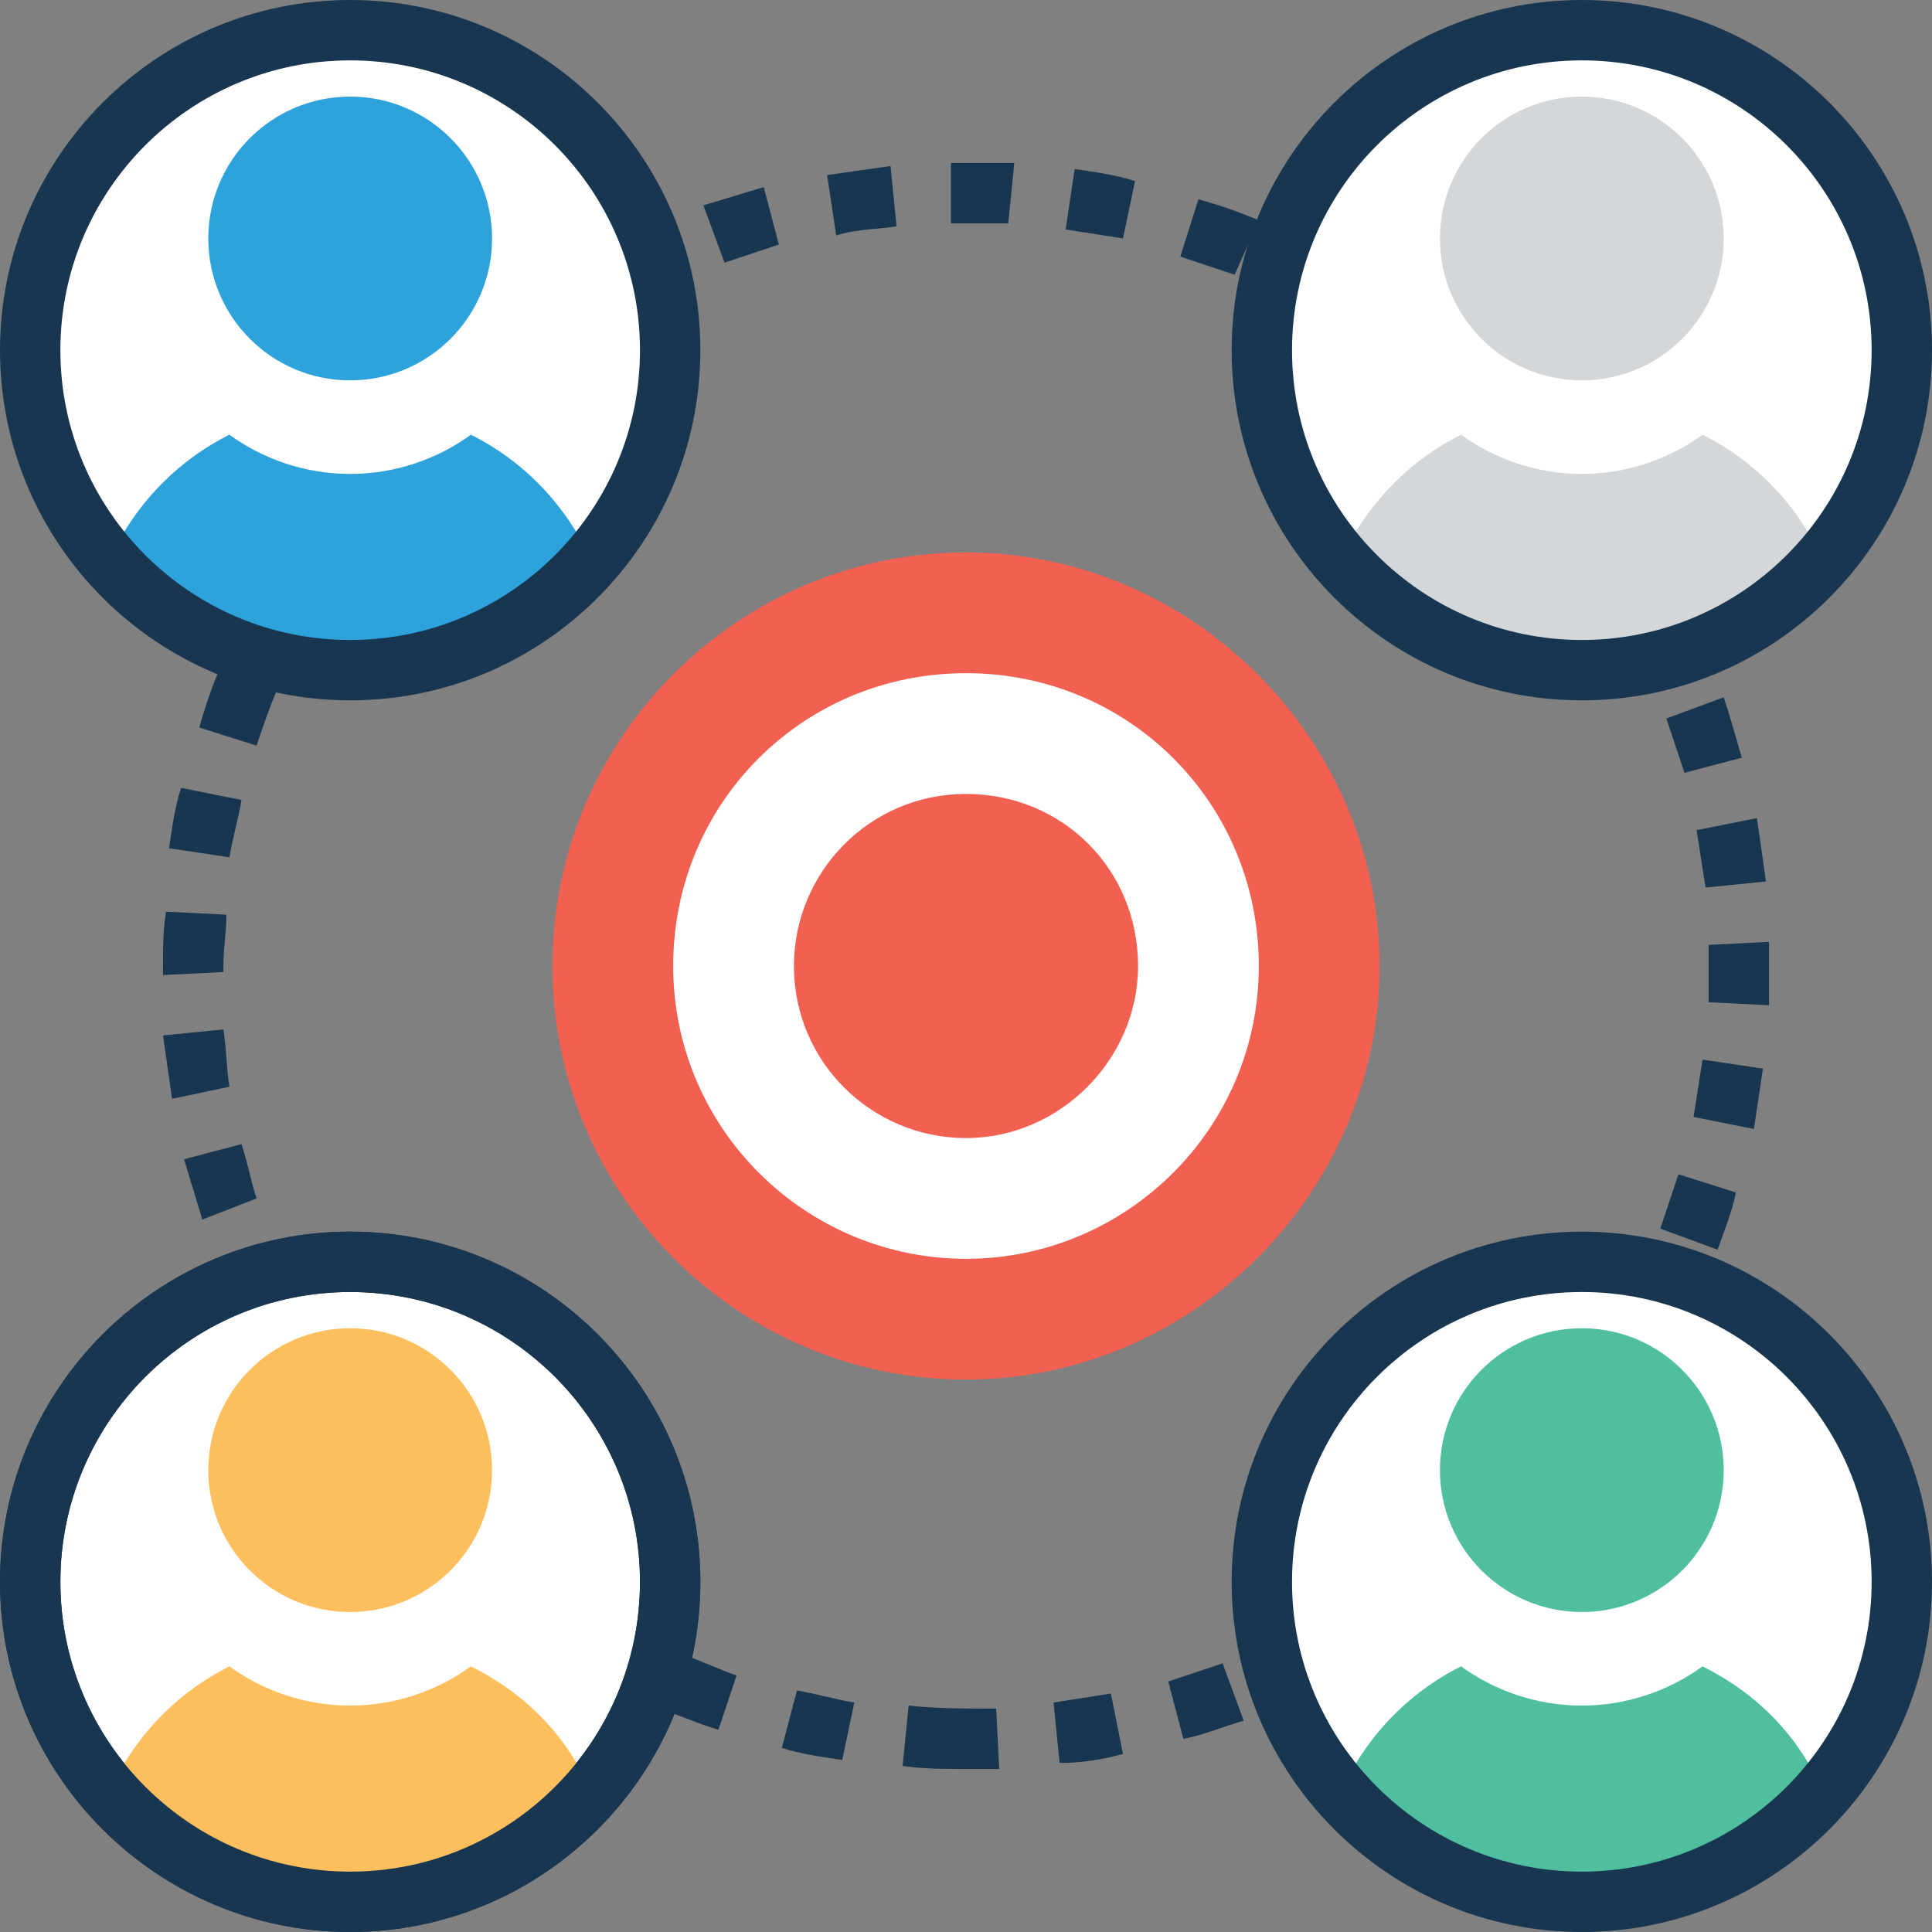 <?xml version="1.0" encoding="iso-8859-1"?>
<!-- Generator: Adobe Illustrator 19.0.0, SVG Export Plug-In . SVG Version: 6.00 Build 0)  -->
<svg version="1.1" id="Capa_1" xmlns="http://www.w3.org/2000/svg" xmlns:xlink="http://www.w3.org/1999/xlink" x="0px" y="0px"
	 viewBox="0 0 512 512" style="enable-background:new 0 0 512 512;" xml:space="preserve">
<rect x="0" y="0" width="512" height="512" fill="#808080" stroke="none"/>
<path style="fill:#193651;" d="M256,468.8c-5.6,0-11.2,0-16.8-0.8l1.6-16c7.2,0.8,15.2,0.8,23.2,0.8l0.8,16
	C261.6,468.8,258.4,468.8,256,468.8z M280.8,467.2l-1.6-16c4.8-0.8,10.4-1.6,15.2-2.4l3.2,16C292,466.4,286.4,467.2,280.8,467.2z
	 M223.2,466.4c-5.6-0.8-11.2-1.6-16-3.2l4-15.2c4.8,0.8,10.4,2.4,15.2,3.2L223.2,466.4z M313.6,460.8l-4-15.2
	c4.8-1.6,9.6-3.2,14.4-4.8l5.6,15.2C324,457.6,318.4,460,313.6,460.8z M190.4,458.4c-5.6-1.6-10.4-4-16-5.6l6.4-14.4
	c4.8,1.6,9.6,4,14.4,5.6L190.4,458.4z M455.2,331.2l-15.2-5.6c1.6-4.8,3.2-9.6,4.8-14.4L460,316
	C459.2,320.8,456.8,326.4,455.2,331.2z M53.6,323.2c-1.6-5.6-3.2-10.4-4.8-16l15.2-4c1.6,4.8,2.4,9.6,4,14.4L53.6,323.2z
	 M464.8,299.2l-16-3.2c0.8-4.8,1.6-10.4,2.4-15.2l16,2.4C466.4,288.8,465.6,293.6,464.8,299.2z M45.6,291.2
	c-0.8-5.6-1.6-11.2-2.4-16.8l16-1.6c0.8,4.8,0.8,10.4,1.6,15.2L45.6,291.2z M468.8,266.4l-16-0.8c0-3.2,0-6.4,0-9.6c0-1.6,0-4,0-5.6
	l16-0.8c0,2.4,0,4,0,6.4C468.8,259.2,468.8,263.2,468.8,266.4z M43.2,258.4V256c0-4.8,0-9.6,0.8-14.4l16,0.8c0,4.8-0.8,8.8-0.8,13.6
	v1.6L43.2,258.4z M452,235.2c-0.8-4.8-1.6-10.4-2.4-15.2l16-3.2c0.8,5.6,1.6,11.2,2.4,16.8L452,235.2z M60.8,227.2l-16-2.4
	c0.8-5.6,1.6-11.2,3.2-16l16,3.2C63.2,216.8,61.6,222.4,60.8,227.2z M446.4,204.8c-1.6-4.8-3.2-9.6-4.8-14.4l15.2-5.6
	c1.6,4.8,3.2,10.4,4.8,16L446.4,204.8z M68,197.6l-15.2-4.8c1.6-5.6,3.2-10.4,5.6-16l15.2,5.6C71.2,188,69.6,192.8,68,197.6z
	 M327.2,72.8c-4.8-1.6-9.6-3.2-14.4-4.8l4.8-15.2c5.6,1.6,10.4,3.2,16,5.6L327.2,72.8z M192,69.6l-5.6-15.2c5.6-1.6,10.4-3.2,16-4.8
	l4,15.2C201.6,66.4,196.8,68,192,69.6z M297.6,63.2c-4.8-0.8-10.4-1.6-15.2-2.4l2.4-16c5.6,0.8,11.2,1.6,16,3.2L297.6,63.2z
	 M221.6,62.4l-2.4-16c5.6-0.8,11.2-1.6,16.8-2.4l1.6,16C232,60.8,226.4,60.8,221.6,62.4z M267.2,59.2c-4,0-8,0-11.2,0h-4v-16
	c5.6,0,11.2,0,16.8,0L267.2,59.2z"/>
<path style="fill:#F16051;" d="M256,365.6c-60,0-109.6-48.8-109.6-109.6S196,146.4,256,146.4S365.6,196,365.6,256
	S316,365.6,256,365.6z"/>
<path style="fill:#FFFFFF;" d="M256,333.6c-42.4,0-77.6-34.4-77.6-77.6s34.4-77.6,77.6-77.6s77.6,34.4,77.6,77.6
	S298.4,333.6,256,333.6z"/>
<path style="fill:#F16051;" d="M256,301.6c-24.8,0-45.6-20-45.6-45.6c0-24.8,20-45.6,45.6-45.6s45.6,20,45.6,45.6
	C301.6,280.8,280.8,301.6,256,301.6z"/>
<path style="fill:#FFFFFF;stroke:#193651;stroke-width:2;stroke-miterlimit:10;" d="M419.2,8L419.2,8c-47.2,0-84.8,38.4-84.8,84.8
	l0,0c0,47.2,38.4,84.8,84.8,84.8l0,0c47.2,0,84.8-38.4,84.8-84.8l0,0C504,46.4,465.6,8,419.2,8z"/>
<g>
	<circle style="fill:#D3D7DA;" cx="419.2" cy="63.2" r="37.6"/>
	<path style="fill:#D3D7DA;" d="M451.2,115.2c-8.8,6.4-20,10.4-32,10.4s-23.2-4-32-10.4c-14.4,7.2-25.6,19.2-32,33.6
		c15.2,18.4,38.4,29.6,64,29.6s48.8-11.2,64-29.6C476.8,134.4,465.6,122.4,451.2,115.2z"/>
</g>
<path style="fill:#FFFFFF;stroke:#193651;stroke-width:2;stroke-miterlimit:10;" d="M92.8,8L92.8,8C46.4,8,8,46.4,8,92.8l0,0
	c0,47.2,38.4,84.8,84.8,84.8l0,0c47.2,0,84.8-38.4,84.8-84.8l0,0C177.6,46.4,140,8,92.8,8z"/>
<g>
	<circle style="fill:#2EA2DB;" cx="92.8" cy="63.2" r="37.6"/>
	<path style="fill:#2EA2DB;" d="M124.8,115.2c-8.8,6.4-20,10.4-32,10.4s-23.2-4-32-10.4c-14.4,7.2-25.6,19.2-32,33.6
		c15.2,18.4,38.4,29.6,64,29.6s48.8-11.2,64-29.6C150.4,134.4,139.2,122.4,124.8,115.2z"/>
</g>
<path style="fill:#FFFFFF;stroke:#193651;stroke-width:2;stroke-miterlimit:10;" d="M419.2,334.4L419.2,334.4
	c-47.2,0-84.8,38.4-84.8,84.8l0,0c0,47.2,38.4,84.8,84.8,84.8l0,0c46.4,0,84.8-38.4,84.8-84.8l0,0C504,372,465.6,334.4,419.2,334.4z
	"/>
<g>
	<circle style="fill:#4FBF9F;" cx="419.2" cy="389.6" r="37.6"/>
	<path style="fill:#4FBF9F;" d="M451.2,441.6c-8.8,6.4-20,10.4-32,10.4s-23.2-4-32-10.4c-14.4,7.2-25.6,19.2-32,33.6
		c15.2,18.4,38.4,29.6,64,29.6s48.8-11.2,64-29.6C476.8,460,465.6,448.8,451.2,441.6z"/>
</g>
<path style="fill:#FFFFFF;" d="M92.8,334.4L92.8,334.4C46.4,334.4,8,372,8,419.2l0,0C8,465.6,46.4,504,92.8,504l0,0
	c47.2,0,84.8-38.4,84.8-84.8l0,0C177.6,372,140,334.4,92.8,334.4z"/>
<path style="fill:#193651;" d="M92.8,512C41.6,512,0,470.4,0,419.2s41.6-92.8,92.8-92.8s92.8,41.6,92.8,92.8S144,512,92.8,512z
	 M92.8,342.4c-42.4,0-76.8,34.4-76.8,76.8S50.4,496,92.8,496s76.8-34.4,76.8-76.8S135.2,342.4,92.8,342.4z"/>
<g>
	<circle style="fill:#FDBF5E;" cx="92.8" cy="389.6" r="37.6"/>
	<path style="fill:#FDBF5E;" d="M124.8,441.6c-8.8,6.4-20,10.4-32,10.4s-23.2-4-32-10.4c-14.4,7.2-25.6,19.2-32,33.6
		c15.2,18.4,38.4,29.6,64,29.6s48.8-11.2,64-29.6C150.4,460,139.2,448.8,124.8,441.6z"/>
</g>
<g>
	<path style="fill:#193651;" d="M419.2,185.6c51.2,0,92.8-41.6,92.8-92.8S470.4,0,419.2,0s-92.8,41.6-92.8,92.8
		S368,185.6,419.2,185.6z M419.2,16c42.4,0,76.8,34.4,76.8,76.8s-34.4,76.8-76.8,76.8s-76.8-34.4-76.8-76.8
		C342.4,50.4,376.8,16,419.2,16z"/>
	<path style="fill:#193651;" d="M92.8,0C41.6,0,0,41.6,0,92.8s41.6,92.8,92.8,92.8s92.8-41.6,92.8-92.8S144,0,92.8,0z M92.8,169.6
		c-42.4,0-76.8-34.4-76.8-76.8S50.4,16,92.8,16s76.8,34.4,76.8,76.8S135.2,169.6,92.8,169.6z"/>
	<path style="fill:#193651;" d="M419.2,326.4c-51.2,0-92.8,41.6-92.8,92.8S368,512,419.2,512s92.8-41.6,92.8-92.8
		S470.4,326.4,419.2,326.4z M419.2,496c-42.4,0-76.8-34.4-76.8-76.8s34.4-76.8,76.8-76.8s76.8,34.4,76.8,76.8S461.6,496,419.2,496z"
		/>
	<path style="fill:#193651;" d="M92.8,326.4C41.6,326.4,0,368,0,419.2S41.6,512,92.8,512s92.8-41.6,92.8-92.8S144,326.4,92.8,326.4z
		 M92.8,496C50.4,496,16,461.6,16,419.2s34.4-76.8,76.8-76.8s76.8,34.4,76.8,76.8S135.2,496,92.8,496z"/>
</g>
<g>
</g>
<g>
</g>
<g>
</g>
<g>
</g>
<g>
</g>
<g>
</g>
<g>
</g>
<g>
</g>
<g>
</g>
<g>
</g>
<g>
</g>
<g>
</g>
<g>
</g>
<g>
</g>
<g>
</g>
</svg>
